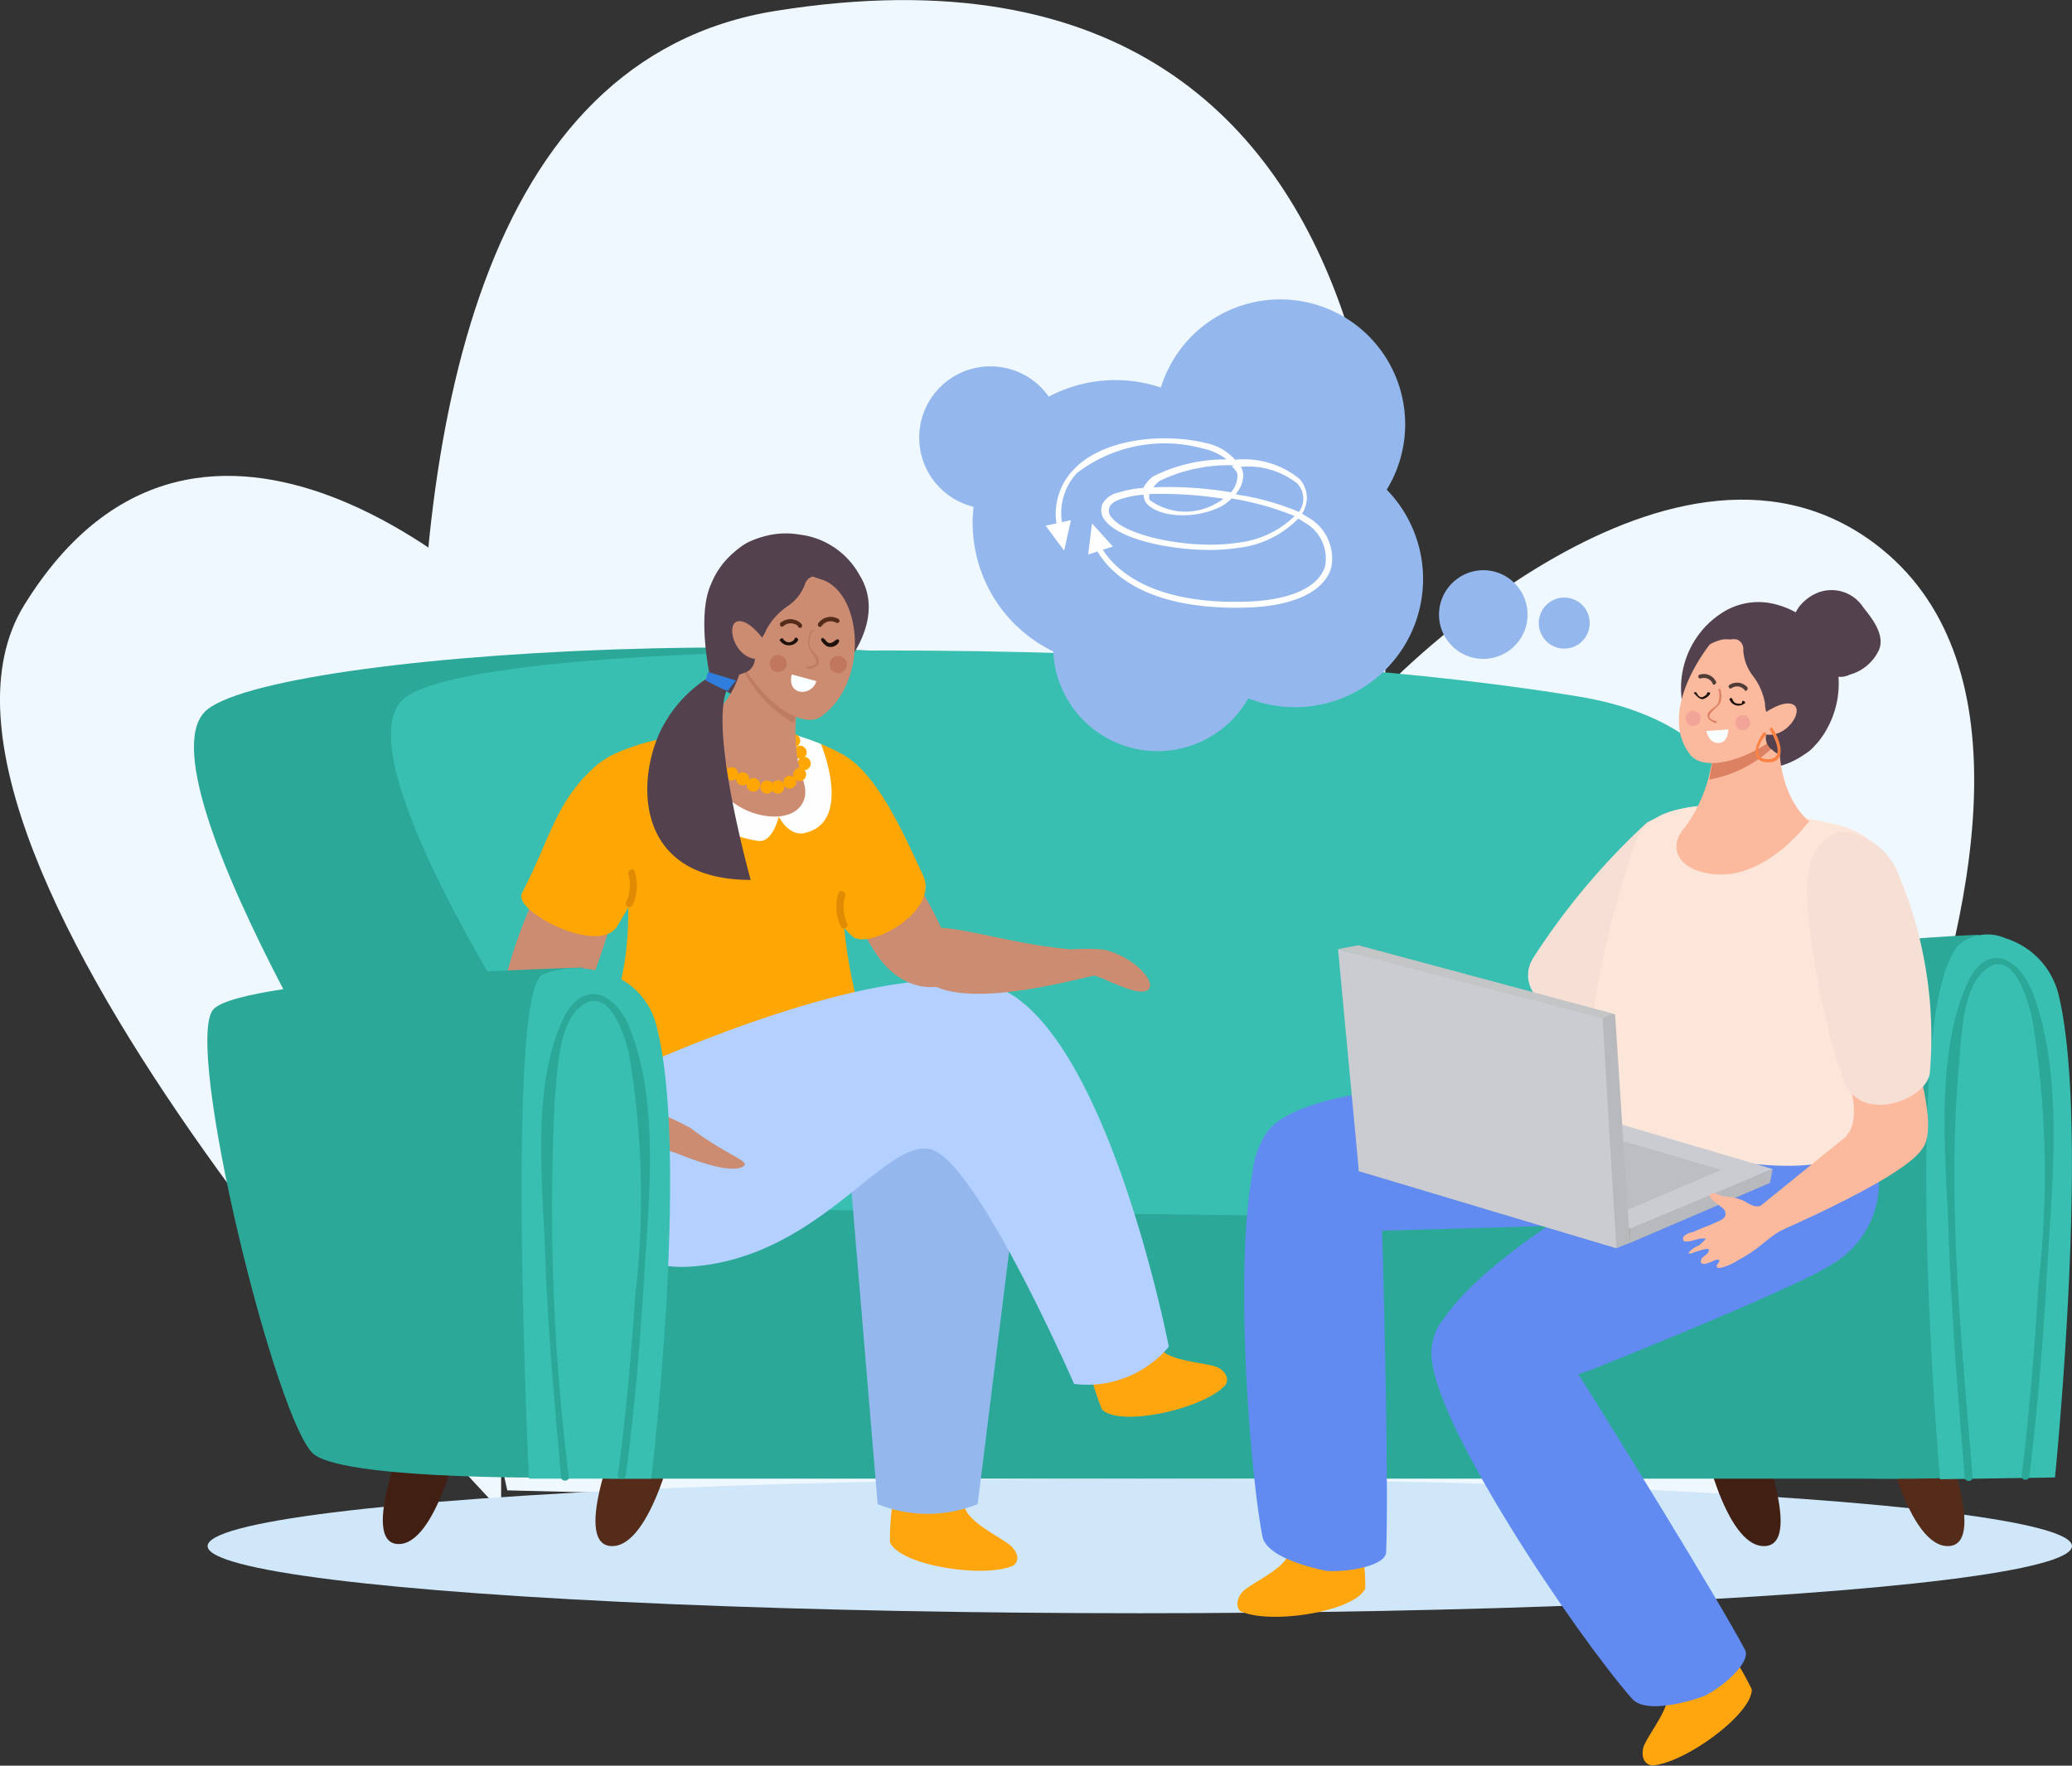 <svg xmlns="http://www.w3.org/2000/svg" viewBox="0 0 70.66 60.22"><rect x="0" y="0" width="70.66" height="60.22" fill="#333333" stroke="none"/><defs><style>.cls-1{fill:#f0f8ff;}.cls-2{fill:#cfe7f9;}.cls-3{fill:#552b19;}.cls-4{fill:#421f13;}.cls-5{fill:#2ca899;}.cls-6{fill:#39bfb1;}.cls-7{fill:#a29cdb;}.cls-8{fill:#ffa60e;}.cls-9{fill:#618bf0;}.cls-10{fill:#171726;}.cls-11{fill:#f6e0d5;}.cls-12{fill:#fce6d9;}.cls-13{fill:#a8a8a8;}.cls-14{fill:#cbccd1;}.cls-15{fill:#bdbec1;}.cls-16{fill:#b8b9bc;}.cls-17{fill:#c4c5c6;}.cls-18{fill:#fbb99d;}.cls-19{fill:#53424d;}.cls-20{fill:#dc8162;}.cls-21{fill:#1e100c;}.cls-22{fill:#513d38;}.cls-23{fill:#faffff;}.cls-24{fill:#f3a498;}.cls-25{fill:#fb8245;}.cls-26{fill:#fea603;}.cls-27{fill:#94b8ed;}.cls-28{fill:#b3d0ff;}.cls-29{fill:#cc8c71;}.cls-30{fill:#fdfefd;}.cls-31{fill:#bf7c64;}.cls-32{fill:#e08b03;}.cls-33{fill:#2f7edd;}.cls-34{fill:#c1775d;}.cls-35{fill:#fff;}</style></defs><g id="Layer_2" data-name="Layer 2"><g id="Layer_1-2" data-name="Layer 1"><path class="cls-1" d="M17.09,51.54S-4.44,29.15.83,20.63c6.12-9.9,16.26,0,16.26,0Z"/><path class="cls-1" d="M17.3,50.83S6.31,3.59,26.46.37c23.78-3.8,20.73,23.14,20.73,23.14s10-10.47,17-4.77c9.67,7.91-6.12,33.1-6.12,33.1Z"/><ellipse class="cls-2" cx="38.87" cy="52.73" rx="31.79" ry="2.29"/><path class="cls-3" d="M66,48.41c.06,0,1.86,4.25.46,4.32s-2.24-3.94-2.24-3.94Z"/><path class="cls-4" d="M59.73,48.41c.07,0,1.86,4.25.46,4.32S58,48.79,58,48.79Z"/><path class="cls-5" d="M67.48,31.88c-.26,0-9.76.49-10.73,1.64S58,48.84,59.15,49.78s8.51.59,8.51.59Z"/><path class="cls-5" d="M45.22,43.43s7.52-16-2.14-19.24c-10.14-3.44-33.33-2.1-36,0S14,41.49,15.53,43.43Z"/><path class="cls-6" d="M56.23,43s10.24-17.14-2.37-19.24-37-2.1-40,0,7.7,17.3,9.41,19.24Z"/><path class="cls-3" d="M21.3,48.41c-.07,0-1.86,4.25-.46,4.32s2.24-3.94,2.24-3.94Z"/><path class="cls-4" d="M14,48.54c-.06,0-1.77,4.05-.44,4.12s2.14-3.76,2.14-3.76Z"/><path class="cls-6" d="M70.22,34a2.68,2.68,0,0,0-1.83-2,1.5,1.5,0,0,0-1.62.26c-2,2.38-.61,18.19-.61,18.19l3.92-.06S71.28,38.53,70.22,34Z"/><polygon class="cls-5" points="63.18 41.71 22.77 41.2 20.77 50.43 64.79 50.43 63.18 41.71"/><path class="cls-5" d="M69.21,50.33c.28-2.31.47-4.63.6-6.95.17-3,.58-6.59-.46-9.45-.48-1.31-1.61-1.85-2.27-.37-1.12,2.51-.71,6-.62,8.7s.32,5.41.54,8.12c0,.17.28.17.27,0-.37-4.64-.88-9.35-.47-14,.08-.85.11-2.53.79-3.2,1-1,1.54.81,1.71,1.56a32.6,32.6,0,0,1,.22,9c-.13,2.2-.31,4.41-.58,6.6,0,.17.25.17.27,0Z"/><path class="cls-7" d="M49.56,36.13a.74.74,0,0,0,1.48,0,.74.74,0,0,0-1.48,0c0,.16.24.16.25,0a.49.49,0,0,1,1,0,.49.49,0,0,1-1,0C49.8,36,49.55,36,49.56,36.13Z"/><path class="cls-8" d="M58.74,56a8.77,8.77,0,0,1,1,1.62c0,.86-2.29,2.51-3.38,2.59-.15,0-.4-.13-.33-.56s1.2-1.63.74-2.15S58.74,56,58.74,56Z"/><path class="cls-8" d="M46.35,52.27a8.7,8.7,0,0,1,.21,1.9c-.34.79-3.17,1.23-4.18.81-.14,0-.3-.29-.05-.64s1.81-.92,1.63-1.6S46.35,52.27,46.35,52.27Z"/><path class="cls-8" d="M30.55,50.69a8.28,8.28,0,0,0-.2,1.91c.34.79,3.16,1.23,4.17.81.14-.06.31-.3,0-.64s-1.8-.93-1.62-1.6S30.55,50.69,30.55,50.69Z"/><path class="cls-8" d="M37.06,46.22a8.41,8.41,0,0,0,.52,1.85c.61.61,3.4,0,4.18-.8.11-.11.17-.39-.19-.61s-2-.19-2.11-.88S37.06,46.22,37.06,46.22Z"/><path class="cls-9" d="M46.18,42s9.88-.27,11.42-.34c2.28-.09,2.92-.95,1.74-3.29-.8-1.6-14.72-2.28-16.21.36C41.3,42,46.18,42,46.18,42Z"/><path class="cls-9" d="M43.05,52.4c-.54-2.84-1.11-11.73.08-13.64s3.86,0,4,3.17c.07,2.07.23,9.09.14,11,0,.46-1.24.69-2,.65C45.26,53.58,43.21,53.22,43.05,52.4Z"/><path class="cls-9" d="M54.46,46.64s6.7-2.67,8-3.51a3.24,3.24,0,0,0,.16-5.51c-1.52-1-13.92,5.49-13.8,8.52C48.92,48.89,54.46,46.64,54.46,46.64Z"/><path class="cls-9" d="M55.66,57.94c-1.91-2.17-6.9-9.55-6.84-11.8.07-2.43,3.31-2,5,.72,1.11,1.75,4.8,7.72,5.69,9.41.21.41-.71,1.23-1.36,1.56C58.16,57.84,56.21,58.56,55.66,57.94Z"/><path class="cls-10" d="M55.09,40.36a2.58,2.58,0,0,0-1.86,1.43c-.08.16-.32,0-.24-.14a2.79,2.79,0,0,1,2.1-1.57c.18,0,.18.26,0,.28Z"/><path class="cls-11" d="M56.17,28.05s1.84-1,2.53-.32a2.15,2.15,0,0,1,.09,2.09,13.49,13.49,0,0,1-4.63,4.86c-.75.4-2.62-.78-1.88-2A23.71,23.71,0,0,1,56.17,28.05Z"/><path class="cls-12" d="M55.77,28.74c.71-1.93,4.19-1.16,6.56-.69,1.6.33,2.48,1.11,2.25,4.05-.08,1.16-.18,4.7-.82,6.45-.12.32-.61.59-.87.8-1.51,1.21-9.25-.47-8.85-2.26A32.8,32.8,0,0,1,55.77,28.74Z"/><polygon class="cls-13" points="46.34 39.94 55.58 42.39 60.36 40.34 46.54 36.27 46.34 39.94"/><polygon class="cls-14" points="46.37 39.45 55.67 41.92 60.45 39.87 46.63 35.8 46.37 39.45"/><polygon class="cls-15" points="46.36 39.58 54.49 41.7 58.7 39.9 46.53 36.32 46.36 39.58"/><polygon class="cls-16" points="55.58 42.39 55.12 42.57 46.34 39.94 46.31 32.24 55.08 34.6 55.58 42.39"/><polygon class="cls-14" points="55.12 42.57 46.34 39.94 45.63 32.37 54.65 34.72 55.12 42.57"/><polygon class="cls-16" points="60.45 39.87 60.36 40.34 55.58 42.39 55.59 41.9 60.45 39.87"/><polygon class="cls-17" points="54.65 34.72 55 34.57 46.31 32.24 45.63 32.37 54.65 34.72"/><path class="cls-18" d="M65.05,35c0,.3,1.16,3.4.5,4.17-.48.55-2.58-.45-2.58-.45s.79-.61-.41-3C61.55,33.67,65.05,35,65.05,35Z"/><path class="cls-18" d="M65.36,39.41c-1.19,1.17-5.84,3.08-5.84,3.08l.18-1.09,4.47-3.62S66.55,38.23,65.36,39.41Z"/><path class="cls-18" d="M59.81,41.13a1.73,1.73,0,0,1-.33-.17,1.82,1.82,0,0,0-.66-.15c-.13,0-.37-.19-.49-.08s.31.38.4.46a.25.25,0,0,1,.1.29.37.37,0,0,1-.16.14,6.14,6.14,0,0,1-.64.27l-.32.14c-.08,0-.21.06-.27.12a.12.12,0,0,0,0,.19s.11,0,.16,0l.39-.1s.15,0,.18,0-.21.23-.26.25a.73.73,0,0,0-.34.26,0,0,0,0,0,0,0s.05,0,.08,0,.34-.12.52-.15a.13.13,0,0,1,.09,0c.07.1-.13.23-.19.28S58,43,58,43.05a.08.08,0,0,0,.07.05.12.12,0,0,0,.1,0,1.48,1.48,0,0,0,.27-.1s.16-.09.2,0v0a.34.34,0,0,1-.07.11s-.06.08,0,.12.1,0,.15,0a1.83,1.83,0,0,0,.55-.25,4.86,4.86,0,0,0,.54-.33c.33-.23.61-.52,1-.72a.49.49,0,0,0,.15-.1.41.41,0,0,0,.12-.31.7.7,0,0,0-.22-.58c0-.05-.15-.15-.22-.14s-.11.09-.15.12l-.19.12A.7.7,0,0,1,59.81,41.13Z"/><path class="cls-11" d="M61.65,30.82c-.12-1.16.19-2.3,1.18-2.46a2.26,2.26,0,0,1,1.82,1.25,14.27,14.27,0,0,1,1.16,7c-.13.9-2.32,1.73-2.92.29A24,24,0,0,1,61.65,30.82Z"/><path class="cls-18" d="M61.7,28S60,30.38,57.93,29.71c-.94-.31-1-1.15-.23-1.69S61.7,28,61.7,28Z"/><path class="cls-19" d="M57.94,21.63a3,3,0,0,1,.82-.75,2.28,2.28,0,0,1,1.55-.32A2.88,2.88,0,0,1,62.69,23,3.19,3.19,0,0,1,62,25.31a2.68,2.68,0,0,1-2.13.91,2.35,2.35,0,0,1-1-.11,2.15,2.15,0,0,1-1-.83,3.29,3.29,0,0,1-.5-1.3A3.06,3.06,0,0,1,57.94,21.63Z"/><path class="cls-18" d="M57.34,28.38a5.12,5.12,0,0,0,1.07-2.66c0-.37.59-.4.47-.59s1.83-.51,1.83-.51-.34,2.23,1,3.41Z"/><path class="cls-20" d="M58.39,26c0-.45.49-.92.35-1.15S61,24.18,61,24.18a2.56,2.56,0,0,0-.41,1.18,4.25,4.25,0,0,1-2.3,1.23Z"/><path class="cls-18" d="M59.2,21.07c-.87.59-2.77,3.16-1.55,4.68.52.65,2.37.1,3.49-1.15a3.31,3.31,0,0,0,.3-2.93A1.52,1.52,0,0,0,59.2,21.07Z"/><path class="cls-19" d="M61.91,20.25a1.53,1.53,0,0,0-.56.45c-.13.19-.32.53-.23.77a2.86,2.86,0,0,0,.33.47c.09.13.15.29.25.43a3.1,3.1,0,0,0,.66.59.71.71,0,0,0,.72.05,1.55,1.55,0,0,0,1-.85c.18-.44-.13-.92-.4-1.27-.06-.08-.13-.16-.19-.25A1.29,1.29,0,0,0,62,20.21Z"/><path class="cls-19" d="M57.84,22.11c.11.3.2-.13.9-.3a1.24,1.24,0,0,1,.27,0,.56.56,0,0,1,.22,0,.34.34,0,0,1,.22.35,1.55,1.55,0,0,0,.32.88,2.14,2.14,0,0,1,.42.95,1.06,1.06,0,0,0,.05.31.84.84,0,0,1,.06.39c0,.12,0,.25-.07.37a.49.49,0,0,0,.14.46l.17.14a1.12,1.12,0,0,0,.43.16,1,1,0,0,0,.91-.39,2.69,2.69,0,0,0,.43-1.73,7.12,7.12,0,0,0-.12-1.23,1.85,1.85,0,0,0-.51-1,2.58,2.58,0,0,0-1.32-.7,2.83,2.83,0,0,0-.77-.05C58.38,20.83,57.75,21.87,57.84,22.11Z"/><path class="cls-18" d="M60.1,24.37s.72-.54,1.07-.33-.26,1.17-1,1S59.88,24.51,60.1,24.37Z"/><path class="cls-21" d="M59.39,24l0,0-.09,0c-.12,0-.18-.05-.22-.15s-.12,0-.1,0a.32.32,0,0,0,.51.14c.06,0,0-.11-.07-.08Z"/><path class="cls-21" d="M58.21,23.67a.39.39,0,0,1-.1.08c-.11.07-.19,0-.24-.1s-.13,0-.1,0,.17.23.32.19a.45.45,0,0,0,.21-.15c.05-.05,0-.11-.09-.06Z"/><path class="cls-22" d="M58,23.14a.33.33,0,0,1,.41.18c0,.08.15,0,.11-.07a.46.46,0,0,0-.56-.24.07.07,0,0,0,0,.13Z"/><path class="cls-22" d="M59.05,23.47a.33.33,0,0,1,.45.07c0,.06.14,0,.09-.1a.47.47,0,0,0-.61-.08c-.07.05,0,.16.07.11Z"/><path class="cls-20" d="M58.61,23.54a.63.63,0,0,1,0,.36c0,.17-.24.25-.34.39s0,.3.23.37c.05,0,.08-.06,0-.07-.52-.15.09-.42.17-.64a.7.7,0,0,0,0-.43c0-.05-.11,0-.09,0Z"/><path class="cls-23" d="M58.94,24.88s0,.46-.34.46-.41-.41-.41-.41Z"/><path class="cls-24" d="M59.67,24.73a.26.26,0,0,1-.33.16.26.26,0,0,1,.17-.49A.27.27,0,0,1,59.67,24.73Z"/><path class="cls-24" d="M57.61,24.28a.26.26,0,0,1,.32.4.27.27,0,0,1-.37,0A.26.26,0,0,1,57.61,24.28Z"/><path class="cls-25" d="M60.35,24.89c.2.3.55,1.06-.13,1-.49-.07-.19-.6,0-.83a.05.05,0,1,0-.09-.06c-.26.35-.49,1,.18,1s.38-.81.14-1.16c0-.06-.13,0-.09.07Z"/><path class="cls-26" d="M20.21,26.28s.59.25.58,1.26a5.41,5.41,0,0,1,.61,2.6c.27,4.7-1.59,5.44-1.21,6.3.68,1.55,9.41-.81,9-2.43-1.64-7,1.88-7-1.63-8.76C26.33,24.62,21.38,24.86,20.21,26.28Z"/><path class="cls-27" d="M28.85,38.39,29.93,51.3a4.57,4.57,0,0,0,3.41,0l1.37-11L32.27,37.2Z"/><path class="cls-28" d="M20,37.2s-.88,6.27,3.52,6,6.65-4.4,8.22-4,4.89,8,4.89,8a3.63,3.63,0,0,0,3.23-1.27S38,36.33,34.62,34,20,37.2,20,37.2Z"/><path class="cls-29" d="M30.19,28.38c.13.26,2.77,4,2.26,5-.23.43-1.59.51-2.47-.71s-2.19-4.22-.92-4.19A8.42,8.42,0,0,0,30.19,28.38Z"/><path class="cls-29" d="M37.32,33.16a1.41,1.41,0,0,1-.21.16c-.53.1-5.23,1.41-5.8-.3-.84-2.53,2-.85,5.49-.62Z"/><path class="cls-29" d="M35.3,32.62a6.08,6.08,0,0,1,2.36-.23c1,.25,1.66,1,1.55,1.29-.21.48-1.72-.44-1.92-.4a5.82,5.82,0,0,1-1.08.11C36,33.38,35.3,32.62,35.3,32.62Z"/><path class="cls-29" d="M21.14,30.39a1.57,1.57,0,0,0-.72-2c-.45-.18-1,.3-1.36.76-.94,1.13-3,6.29-1.64,7.51S20.54,32.75,21.14,30.39Z"/><path class="cls-26" d="M28.77,25.75c-2.15-1.24-4.62-.83-5.2-.31-.33.29,2.14.23,2.36.79.38,1,1.57,4.22,3.13,5.7.54.5,3-.86,2.42-2.07C30.79,28.37,29.92,26.41,28.77,25.75Z"/><path class="cls-26" d="M22.85,27.41c.22-.9,1.36-1.49.6-1.72a3,3,0,0,0-3.07.38c-1.43,1.23-1.6,2.51-2.58,4.39-.33.63,2.71,2.18,3.27,1.09A15.54,15.54,0,0,0,22.85,27.41Z"/><path class="cls-30" d="M25.86,28.68c.49.07.7-.83.7-.83l-4-2.65h0S23,28.27,25.86,28.68Z"/><path class="cls-30" d="M27.48,28.4c-.58.17-.92-.55-.92-.55l.71-2.73.73.26S29.09,28,27.48,28.4Z"/><path class="cls-30" d="M28,25.38a7.62,7.62,0,0,0-5.47-.18l4,2.65Z"/><path class="cls-29" d="M23.33,24.93s.91,2.89,3.08,2.92c1,0,1.34-.79.79-1.58S23.33,24.93,23.33,24.93Z"/><path class="cls-26" d="M27.27,26.2a.21.21,0,0,0,.31,0,.22.22,0,0,0,0-.32.21.21,0,0,0-.31,0A.22.22,0,0,0,27.27,26.2Z"/><path class="cls-26" d="M27.13,25.82a.23.23,0,0,0,.31,0,.22.22,0,0,0,0-.32.21.21,0,0,0-.31,0A.24.24,0,0,0,27.13,25.82Z"/><circle class="cls-26" cx="27.07" cy="25.26" r="0.22"/><path class="cls-26" d="M23.68,24.78a.22.22,0,0,0,.32,0,.24.24,0,0,0,0-.32.22.22,0,0,0-.32,0A.24.24,0,0,0,23.68,24.78Z"/><path class="cls-19" d="M29.31,19.61a2.7,2.7,0,0,0-2.06-1.38,2.74,2.74,0,0,0-3,1.69c-.52,1.12,0,3.34,0,3.34,1.38.77,1.72,1.33,2,1.26C27.85,24.16,30.55,21.59,29.31,19.61Z"/><path class="cls-29" d="M27.42,26.74a5.4,5.4,0,0,1-.15-3c.1-.37-.44-.59-.26-.73s-1.59-1.13-1.59-1.13,0,2.4-2.09,3Z"/><path class="cls-31" d="M27.21,24c.14-.45-.17-1.07.05-1.25s-2-1.37-2-1.37a2.74,2.74,0,0,1,0,1.29,4.42,4.42,0,0,0,1.82,2Z"/><path class="cls-29" d="M28,19.76c1.41.42,1.66,3.5,0,4.68-.72.5-2.32-.73-3-2.44a4,4,0,0,1,.71-3.21C26,18.28,26.8,19.4,28,19.76Z"/><path class="cls-19" d="M29,20.42c-.21.25-.15-.2-.78-.6A1,1,0,0,0,28,19.7a.54.54,0,0,0-.22-.05.38.38,0,0,0-.33.28,1.53,1.53,0,0,1-.6.75,2.31,2.31,0,0,0-.72.8,1.25,1.25,0,0,1-.15.28,1,1,0,0,0-.18.36c0,.13,0,.26-.06.39a.52.52,0,0,1-.28.41l-.22.08a1.19,1.19,0,0,1-.46,0c-.36-.08-.37-.09-.5-.44a3.77,3.77,0,0,1-.1-2.1,8,8,0,0,1,.52-1.16,2,2,0,0,1,.82-.81,2.73,2.73,0,0,1,2.27,0A1.94,1.94,0,0,1,29,20.42Z"/><path class="cls-29" d="M26.09,21.88s-.52-.77-.93-.69-.14,1.24.65,1.29S26.25,22.09,26.09,21.88Z"/><path class="cls-26" d="M23.71,24.68a.22.22,0,1,0-.3.33.21.21,0,0,0,.31,0A.23.23,0,0,0,23.71,24.68Z"/><path class="cls-26" d="M23.93,25a.22.22,0,0,0-.32,0,.23.23,0,0,0,0,.32.22.22,0,0,0,.31,0A.23.23,0,0,0,23.93,25Z"/><circle class="cls-26" cx="24" cy="25.55" r="0.22"/><path class="cls-26" d="M24.12,26a.21.21,0,0,0,.31,0,.22.22,0,0,0,0-.32.23.23,0,0,0-.31,0A.22.22,0,0,0,24.12,26Z"/><path class="cls-26" d="M24.42,26.35a.21.21,0,0,0,.31,0,.22.22,0,0,0,0-.32.21.21,0,0,0-.31,0A.22.22,0,0,0,24.42,26.35Z"/><path class="cls-26" d="M24.8,26.55a.21.21,0,0,0,.31,0,.24.24,0,0,0,0-.32.23.23,0,0,0-.31,0A.22.22,0,0,0,24.8,26.55Z"/><path class="cls-26" d="M25.17,26.72a.21.21,0,0,0,.31,0,.22.22,0,0,0,0-.32.23.23,0,0,0-.31,0A.22.22,0,0,0,25.17,26.72Z"/><path class="cls-26" d="M25.53,26.93a.22.22,0,0,0,.32,0,.23.23,0,1,0-.32,0Z"/><path class="cls-26" d="M26,27a.21.21,0,0,0,.31,0,.22.22,0,0,0,0-.32.23.23,0,0,0-.31,0A.22.22,0,0,0,26,27Z"/><path class="cls-26" d="M26.37,27a.21.21,0,0,0,.31,0,.22.22,0,0,0,0-.32.21.21,0,0,0-.31,0A.22.22,0,0,0,26.37,27Z"/><path class="cls-26" d="M26.78,26.83a.22.22,0,1,0,0-.31A.21.21,0,0,0,26.78,26.83Z"/><path class="cls-26" d="M27.11,26.57a.22.22,0,0,0,.32,0,.23.23,0,0,0,0-.31.22.22,0,0,0-.32,0A.23.23,0,0,0,27.11,26.57Z"/><path class="cls-32" d="M28.59,30.47a1.55,1.55,0,0,0,.09,1.14c.08.14.28,0,.21-.12a1.3,1.3,0,0,1-.06-.95c0-.15-.2-.22-.24-.07Z"/><path class="cls-19" d="M24.34,23a4.43,4.43,0,0,0-1.63,1.59c-1,1.61-1.32,5.42,2.89,5.42,0,0-1.54-5.52-.72-6.65Z"/><path class="cls-33" d="M24.15,22.92l-.09.28s.75.41.77.35a4,4,0,0,1,.27-.34Z"/><path class="cls-29" d="M21.08,37.34s2.34,1,2.53,1.18c1.22.9,2,1.09,1.74,1.26-.46.31-2.09-.37-2.33-.47a10.94,10.94,0,0,1-1.28-.65A5,5,0,0,1,21.08,37.34Z"/><path class="cls-29" d="M17.52,36.78c1.15,1,5.5,2.54,5.5,2.54l-.23-1-4.24-3.46S16.36,35.75,17.52,36.78Z"/><path class="cls-32" d="M21.65,29.74a1.6,1.6,0,0,1-.08,1.14.12.12,0,0,1-.21-.13,1.35,1.35,0,0,0,.06-.95c0-.15.2-.22.23-.06Z"/><path class="cls-21" d="M26.73,21.83l0,0,.09.06a.23.23,0,0,0,.29-.12c0-.06.14,0,.1.08a.37.37,0,0,1-.61,0c-.05,0,.05-.12.1-.07Z"/><path class="cls-21" d="M28.12,21.78a.44.44,0,0,0,.08.11c.12.1.22,0,.3-.06s.15,0,.1.08a.32.32,0,0,1-.4.13.57.57,0,0,1-.2-.21c0-.07.08-.12.12,0Z"/><path class="cls-3" d="M28.52,21.24a.38.38,0,0,0-.5.11c-.06.08-.17,0-.11-.1a.52.52,0,0,1,.68-.14.07.07,0,1,1-.07.13Z"/><path class="cls-3" d="M27.22,21.36a.37.37,0,0,0-.51,0c-.08.06-.16-.07-.08-.13a.52.52,0,0,1,.7.05c.06.07,0,.18-.11.11Z"/><path class="cls-31" d="M27.7,21.54a.79.79,0,0,0-.1.4c0,.2.21.33.3.51s-.07.34-.34.36c-.07,0-.09-.08,0-.08.62-.05,0-.49,0-.75a.81.81,0,0,1,.11-.48c0-.05.12,0,.09,0Z"/><path class="cls-23" d="M27,23s-.14.5.28.59a.5.5,0,0,0,.56-.36Z"/><path class="cls-34" d="M26.25,22.67a.28.28,0,0,0,.32.25.29.29,0,0,0,.26-.32.3.3,0,0,0-.33-.26A.29.29,0,0,0,26.25,22.67Z"/><path class="cls-34" d="M28.79,22.46a.29.29,0,1,0,0,.41A.28.28,0,0,0,28.79,22.46Z"/><path class="cls-5" d="M19.87,33c-.28,0-11.49.33-12.58,1.41s2.17,14.32,3.44,15.21,8.77.77,8.77.77Z"/><path class="cls-6" d="M22.36,34.88a2.5,2.5,0,0,0-1.95-1.76,3,3,0,0,0-1.91.12c-1.26.64-.46,17.19-.46,17.19h4.17S23.55,39.21,22.36,34.88Z"/><path class="cls-5" d="M21.34,50.33c.29-2.16.48-4.34.61-6.52.16-2.72.58-6.18-.49-8.78-.49-1.21-1.59-1.64-2.24-.31-1.1,2.26-.72,5.6-.63,8,.08,2.56.32,5.1.54,7.65,0,.17.28.17.27,0a73.76,73.76,0,0,1-.48-12.86c.08-.84.11-2.4.76-3.07,1-1,1.59.72,1.77,1.51a29.26,29.26,0,0,1,.2,8.36c-.13,2-.31,4-.58,6,0,.17.25.17.27,0Z"/><path class="cls-27" d="M47.71,17.2a4.37,4.37,0,1,1-6.1-1A4.38,4.38,0,0,1,47.71,17.2Z"/><path class="cls-27" d="M47.13,12a4.26,4.26,0,1,1-5.94-1A4.26,4.26,0,0,1,47.13,12Z"/><path class="cls-27" d="M42,15a4.87,4.87,0,1,1-6.79-1.13A4.87,4.87,0,0,1,42,15Z"/><path class="cls-27" d="M42.38,20a3.56,3.56,0,1,1-5-.82A3.56,3.56,0,0,1,42.38,20Z"/><path class="cls-27" d="M35.76,13.52a2.43,2.43,0,1,1-3.4-.57A2.43,2.43,0,0,1,35.76,13.52Z"/><path class="cls-27" d="M51.81,20.08a1.51,1.51,0,1,1-2.1-.35A1.5,1.5,0,0,1,51.81,20.08Z"/><path class="cls-27" d="M54.05,20.74a.88.88,0,0,1-.2,1.22.87.87,0,1,1,.2-1.22Z"/><path class="cls-35" d="M41.25,20.69c-3.4-.28-3.94-2.15-4-2.24l.19-.05s.66,2.26,5.07,2.12c1.5-.05,2.47-.49,2.68-1.22a1.4,1.4,0,0,0-.74-1.5.78.78,0,0,0-.18-.11,3.39,3.39,0,0,1-2.09,1c-1.47.23-3.87-.16-4.48-.92a.56.56,0,0,1-.11-.57.79.79,0,0,1,.55-.4,3.68,3.68,0,0,1,.85-.16,1.19,1.19,0,0,1,.33-.39,5.47,5.47,0,0,1,2.51-.58,1.92,1.92,0,0,0-.8-.37,4.92,4.92,0,0,0-4.3.83,2,2,0,0,0-.42,2.05l-.19.05A2.17,2.17,0,0,1,36.63,16c1-1.05,3.07-1.24,4.49-.89a1.81,1.81,0,0,1,1,.57,3,3,0,0,1,2.18.64.94.94,0,0,1,.2,1,.75.75,0,0,1-.1.2l.18.11a1.61,1.61,0,0,1,.82,1.72c-.23.82-1.27,1.32-2.86,1.37A11,11,0,0,1,41.25,20.69ZM39,16.87a3.36,3.36,0,0,0-.74.14c-.23.07-.38.17-.42.28a.33.33,0,0,0,.08.37c.51.65,2.76,1.09,4.29.85a3.3,3.3,0,0,0,1.94-.91A9.91,9.91,0,0,0,42,17a1.4,1.4,0,0,1-.41.3c-1,.47-2.23.29-2.53-.19A.54.54,0,0,1,39,16.87Zm.2,0a.3.3,0,0,0,0,.18,2.08,2.08,0,0,0,2.27.12,1.07,1.07,0,0,0,.25-.16A13.56,13.56,0,0,0,39.18,16.85Zm3,0a8.9,8.9,0,0,1,2.1.59,1.74,1.74,0,0,0,.1-.19.76.76,0,0,0-.17-.79,2.73,2.73,0,0,0-1.91-.56.81.81,0,0,1,.08.27A1,1,0,0,1,42.14,16.85Zm-.1-1a5.42,5.42,0,0,0-2.55.53,1.15,1.15,0,0,0-.22.22,13,13,0,0,1,2.65.17.87.87,0,0,0,.22-.63A.72.72,0,0,0,42,15.9Z"/><polygon class="cls-35" points="35.66 17.93 36.29 18.78 36.52 17.74 35.66 17.93"/><polygon class="cls-35" points="37.95 18.64 37.24 17.85 37.11 18.91 37.95 18.64"/></g></g></svg>